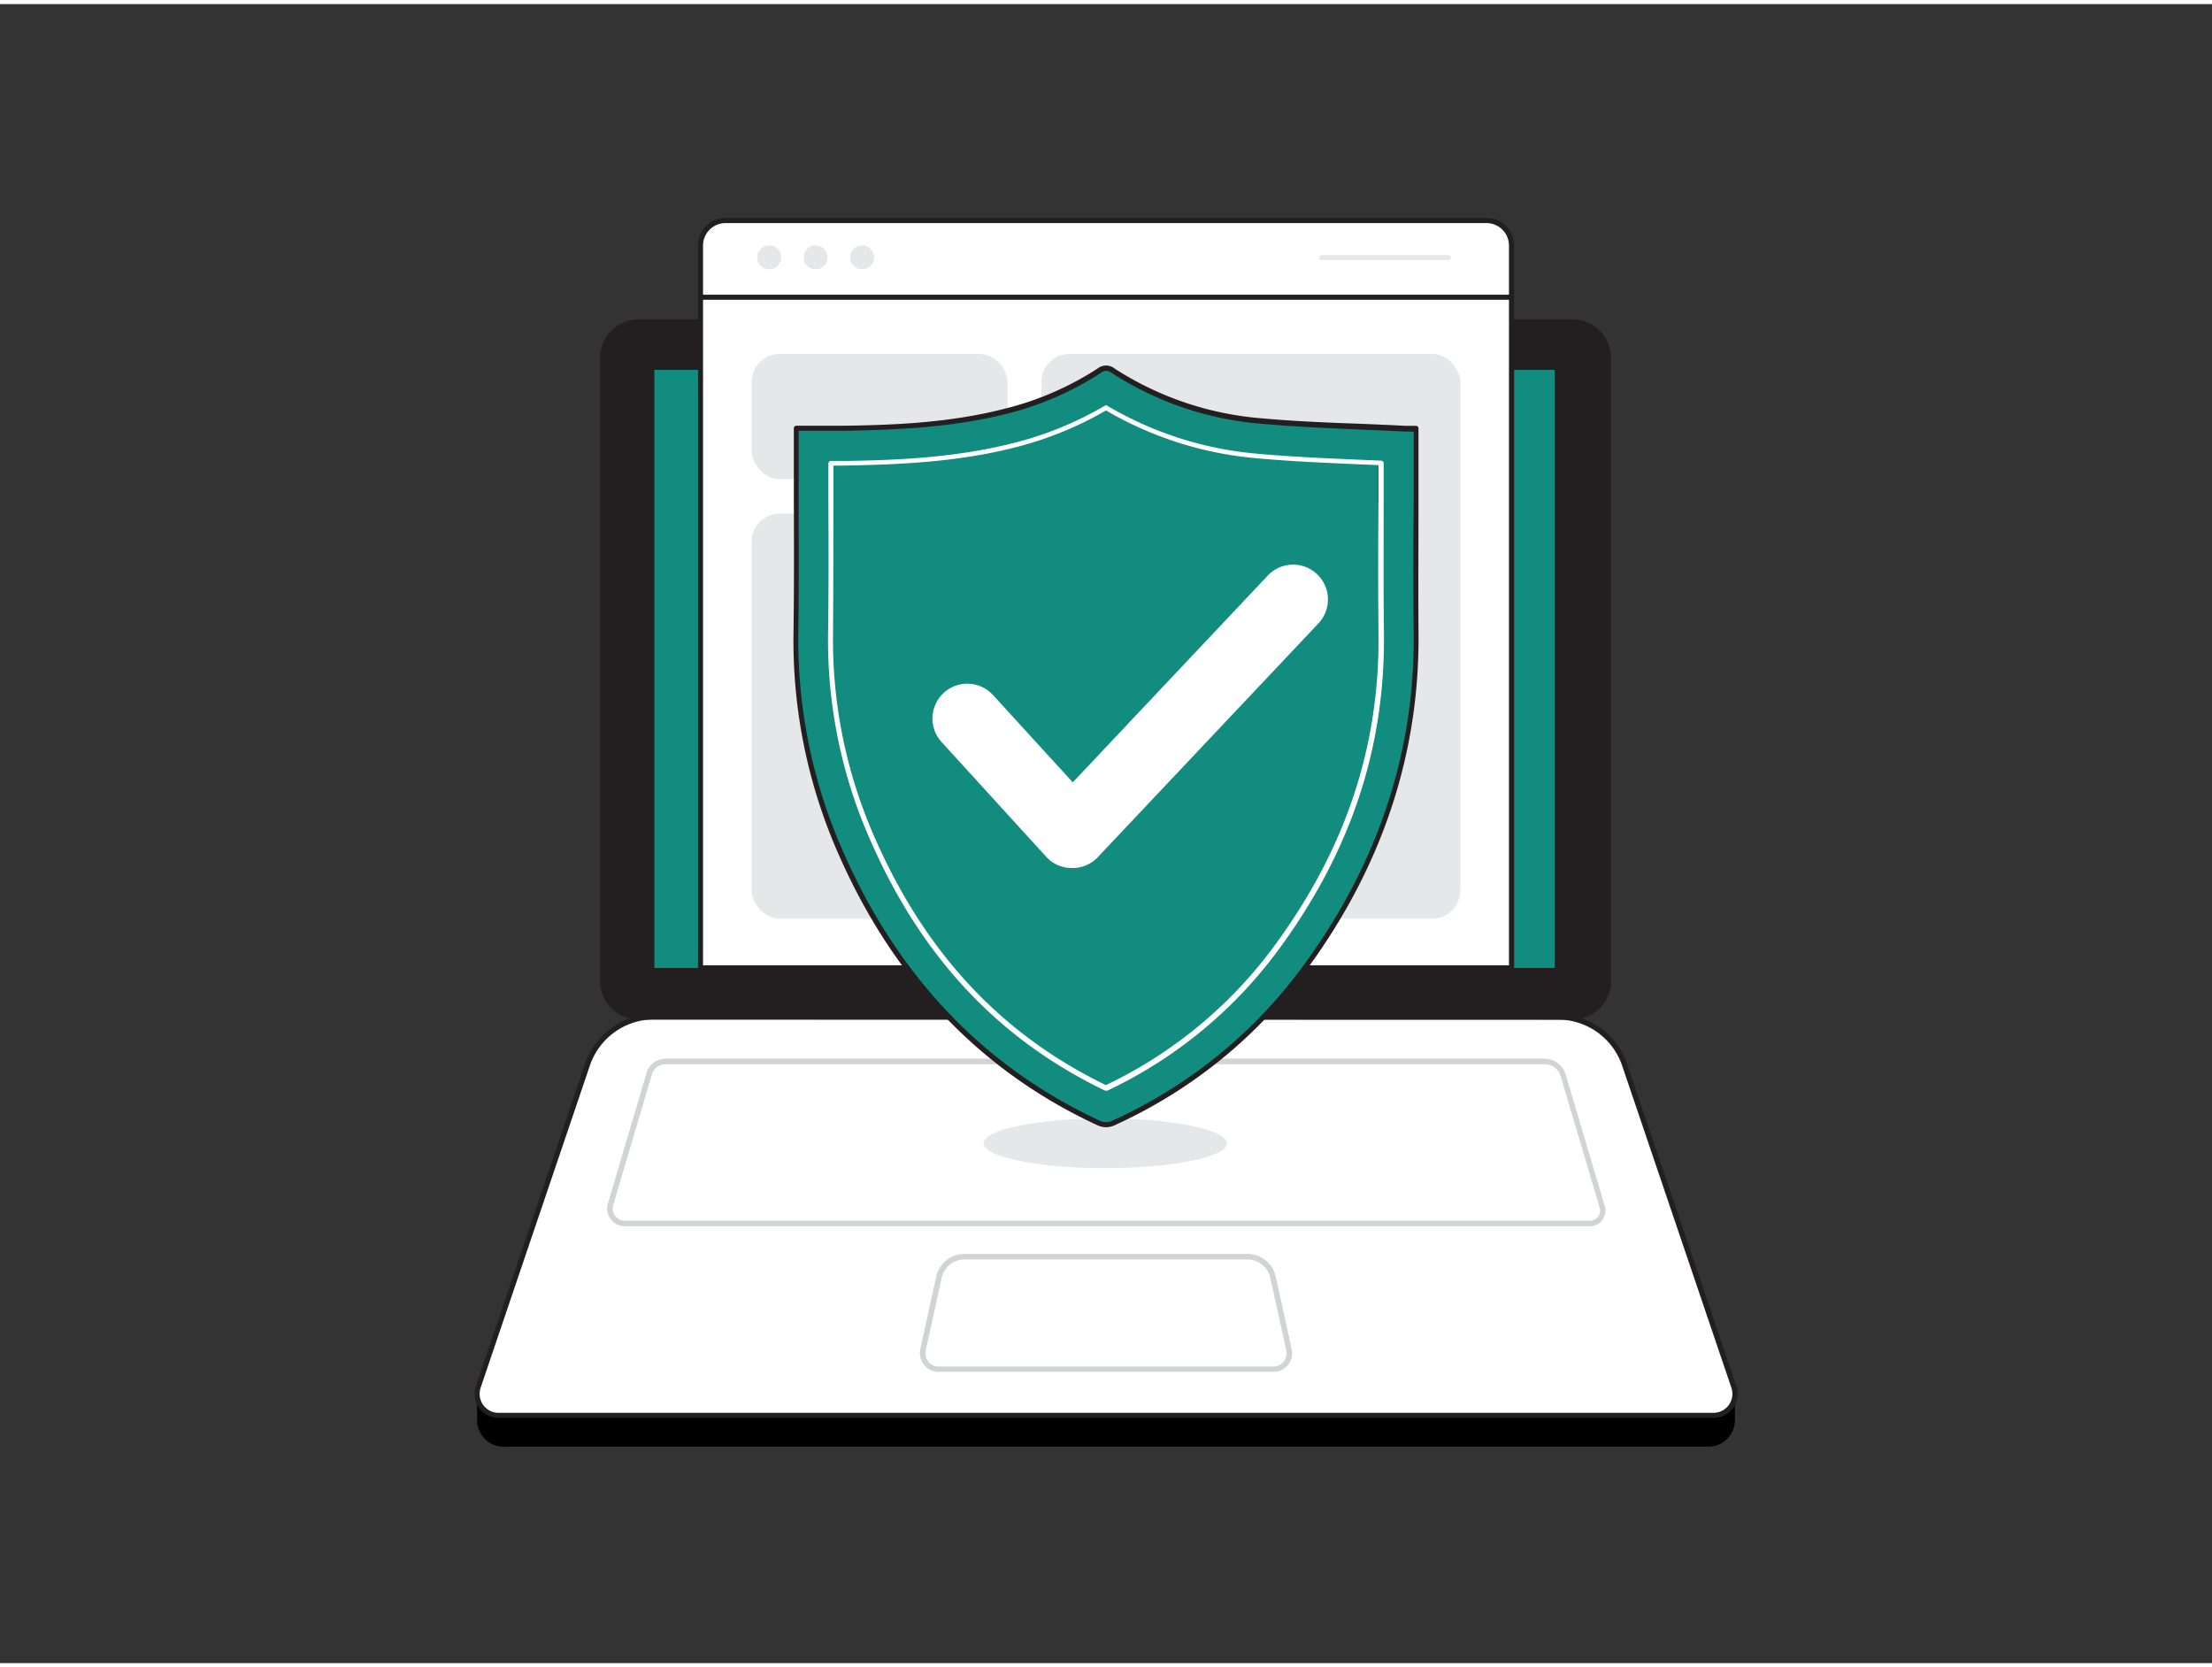 <svg xmlns="http://www.w3.org/2000/svg" viewBox="0 0 400 300" width="406" height="306" class="illustration styles_illustrationTablet__1DWOa"><rect x="0" y="0" width="400" height="300" fill="#333333" stroke="none"/><g id="_487_online_protection_flatline" data-name="#487_online_protection_flatline"><path d="M86.27,250.93H313.73a0,0,0,0,1,0,0v5.12a4.81,4.81,0,0,1-4.81,4.81H91.08a4.81,4.81,0,0,1-4.81-4.81v-5.12a0,0,0,0,1,0,0Z"></path><path d="M309.84,255.2H90.16a3.89,3.89,0,0,1-3.68-5.14l19.74-58.25a12.76,12.76,0,0,1,12.09-8.67H281.69a12.76,12.76,0,0,1,12.09,8.67l19.74,58.25A3.89,3.89,0,0,1,309.84,255.2Z" fill="#fff"></path><path d="M309.84,255.66H90.16a4.35,4.35,0,0,1-4.11-5.74l19.73-58.26a13.23,13.23,0,0,1,12.53-9H281.69a13.23,13.23,0,0,1,12.53,9L314,249.92a4.35,4.35,0,0,1-4.11,5.74ZM118.31,183.59A12.3,12.3,0,0,0,106.65,192L86.91,250.21a3.43,3.43,0,0,0,3.25,4.53H309.84a3.43,3.43,0,0,0,3.25-4.53L293.35,192a12.3,12.3,0,0,0-11.66-8.37Z" fill="#231f20"></path><path d="M287.52,221H113a3.2,3.2,0,0,1-3.07-4.12l7-23.64a3.58,3.58,0,0,1,3.39-2.54h159a4,4,0,0,1,3.8,2.84l7.07,23.81a2.83,2.83,0,0,1-2.71,3.65Zm-167.2-29.3a2.56,2.56,0,0,0-2.43,1.82l-7,23.65A2.2,2.2,0,0,0,113,220H287.52a1.83,1.83,0,0,0,1.75-2.36l-7.07-23.82a3,3,0,0,0-2.84-2.12Z" fill="#d1d3d4"></path><path d="M230.25,247.33h-60.5a3.36,3.36,0,0,1-2.65-1.27,3.39,3.39,0,0,1-.68-2.86l2.89-13.15A5.26,5.26,0,0,1,174.4,226h51.2a5.26,5.26,0,0,1,5.09,4.09l2.89,13.15a3.39,3.39,0,0,1-.68,2.86A3.36,3.36,0,0,1,230.25,247.33ZM174.4,227a4.23,4.23,0,0,0-4.11,3.31l-2.89,13.14a2.4,2.4,0,0,0,2.35,2.92h60.5a2.4,2.4,0,0,0,2.35-2.92l-2.89-13.14A4.23,4.23,0,0,0,225.6,227Z" fill="#d1d3d4"></path><rect x="109" y="57.49" width="181.85" height="125.65" rx="6.51" fill="#231f20"></rect><path d="M284.33,183.64H115.51a7,7,0,0,1-7-7V64a7,7,0,0,1,7-7H284.33a7,7,0,0,1,7,7V176.62A7,7,0,0,1,284.33,183.64ZM115.51,58a6,6,0,0,0-6,6V176.62a6,6,0,0,0,6,6H284.33a6,6,0,0,0,6-6V64a6,6,0,0,0-6-6Z" fill="#231f20"></path><rect x="118.33" y="66.15" width="162.8" height="108.15" fill="#128c7e"></rect><path d="M131.2,39.14H268.8a4.52,4.52,0,0,1,4.52,4.52V174.28a0,0,0,0,1,0,0H126.67a0,0,0,0,1,0,0V43.67A4.52,4.52,0,0,1,131.2,39.14Z" fill="#fff"></path><path d="M273.33,174.73H126.67a.45.45,0,0,1-.45-.45V43.67a5,5,0,0,1,5-5H268.8a5,5,0,0,1,5,5V174.28A.45.45,0,0,1,273.33,174.73Zm-146.2-.91H272.87V43.67a4.07,4.07,0,0,0-4.07-4.07H131.2a4.07,4.07,0,0,0-4.07,4.07Z" fill="#231f20"></path><path d="M273.33,53.47H126.67a.46.46,0,0,1,0-.92H273.33a.46.46,0,0,1,0,.92Z" fill="#231f20"></path><rect x="135.93" y="63.26" width="46.28" height="22.64" rx="5.05" fill="#e6e7e8"></rect><rect x="135.93" y="92.14" width="46.28" height="73.24" rx="5.05" fill="#e6e7e8"></rect><rect x="188.33" y="63.26" width="75.74" height="102.11" rx="5.05" fill="#e6e7e8"></rect><circle cx="139.09" cy="45.8" r="2.17" fill="#e6e7e8"></circle><circle cx="147.49" cy="45.8" r="2.17" fill="#e6e7e8"></circle><circle cx="155.89" cy="45.8" r="2.17" fill="#e6e7e8"></circle><path d="M261.88,46.29H239a.46.46,0,0,1-.46-.46.45.45,0,0,1,.46-.45h22.9a.45.45,0,0,1,.45.45A.46.46,0,0,1,261.88,46.29Z" fill="#e6e7e8"></path><ellipse cx="199.86" cy="206" rx="22" ry="4.5" fill="#e6e7e8"></ellipse><path d="M256.05,76.84V79.2c0,11.44-.11,22.88,0,34.32.27,22.39-6.74,42.38-19.81,60.33a87.37,87.37,0,0,1-34.84,28.44,3.06,3.06,0,0,1-2.88,0c-22-10.23-37.05-27.06-46.63-49.07a94.53,94.53,0,0,1-8-39.54c.16-11.49,0-23,0-34.5V76.7c3.14,0,6.07,0,9,0,9.61-.14,19.17-.63,28.55-3a56,56,0,0,0,17.23-7.4,2,2,0,0,1,2.57,0,57.92,57.92,0,0,0,26.78,9.09c8.63.77,17.32,1,26,1.4C254.66,76.86,255.26,76.84,256.05,76.84Z" fill="#128c7e"></path><path d="M200,203.1a4,4,0,0,1-1.66-.41c-21.12-9.81-36.89-26.4-46.85-49.29a95.47,95.47,0,0,1-8-39.73c.11-8,.09-16.07.06-23.91,0-3.53,0-7.06,0-10.59V76.7a.47.47,0,0,1,.46-.46h2.94c2.06,0,4.06,0,6,0,9.15-.13,18.92-.58,28.44-3a55.21,55.21,0,0,0,17.09-7.34,2.45,2.45,0,0,1,3.07,0,57.35,57.35,0,0,0,26.57,9c6,.54,12.18.8,18.13,1,2.61.11,5.23.22,7.84.36.38,0,.77,0,1.21,0h.75a.46.46,0,0,1,.46.46V79.2c0,3.56,0,7.13,0,10.69,0,7.74-.05,15.75,0,23.63.26,21.73-6.43,42.12-19.89,60.6a88.16,88.16,0,0,1-35,28.59A3.83,3.83,0,0,1,200,203.1ZM144.42,77.16v2q0,5.3,0,10.59c0,7.84.06,15.95-.06,23.92a94.64,94.64,0,0,0,8,39.35c9.87,22.68,25.48,39.11,46.4,48.83a2.61,2.61,0,0,0,2.5,0,87.16,87.16,0,0,0,34.66-28.3c13.34-18.32,20-38.52,19.72-60.05-.09-7.88-.07-15.9,0-23.64q0-5.36,0-10.69V77.3h-.29c-.46,0-.87,0-1.27,0-2.61-.13-5.22-.24-7.83-.35-6-.26-12.13-.52-18.17-1.06a58.34,58.34,0,0,1-27-9.16,1.56,1.56,0,0,0-2.07,0,56.33,56.33,0,0,1-17.37,7.46C172,76.55,162.16,77,153,77.15c-2,0-4,0-6.06,0Z" fill="#231f20"></path><path d="M200,196.46a.45.45,0,0,1-.2,0c-19.35-9.32-33.27-24.22-42.54-45.54a89.29,89.29,0,0,1-7.52-37.12c.12-8.05.09-16.17.06-24l0-6.73a.48.48,0,0,1,.46-.46l2.78,0c9.53-.14,19.74-.62,29.87-3.15a62.45,62.45,0,0,0,16.86-6.83.47.47,0,0,1,.46,0,64,64,0,0,0,27.32,8.69c6.18.56,12.42.82,18.45,1.08l3.77.16a.45.45,0,0,1,.44.45l0,7.07c0,7.72-.05,15.71.05,23.59.24,20.63-5.87,39.22-18.69,56.82a81.85,81.85,0,0,1-31.34,26A.43.43,0,0,1,200,196.46Zm-49.3-113,0,6.27c0,7.86,0,16-.06,24a88.37,88.37,0,0,0,7.43,36.75c9.16,21,22.87,35.75,41.91,45a81,81,0,0,0,30.79-25.63c12.7-17.43,18.76-35.84,18.51-56.27-.09-7.88-.07-15.88,0-23.61V83.37L246,83.23c-6-.26-12.29-.52-18.49-1.08A65,65,0,0,1,200,73.48a63.9,63.9,0,0,1-16.86,6.79c-10.23,2.55-20.51,3-30.09,3.17C152.28,83.46,151.5,83.46,150.72,83.46Z" fill="#fff"></path><path d="M193.82,156.23h0a6.26,6.26,0,0,1-4.6-2l-19-20.84a6.3,6.3,0,0,1,9.3-8.5l14.47,15.84,35.31-37.44a6.3,6.3,0,0,1,9.17,8.64l-40,42.38A6.28,6.28,0,0,1,193.82,156.23Z" fill="#fff"></path></g></svg>